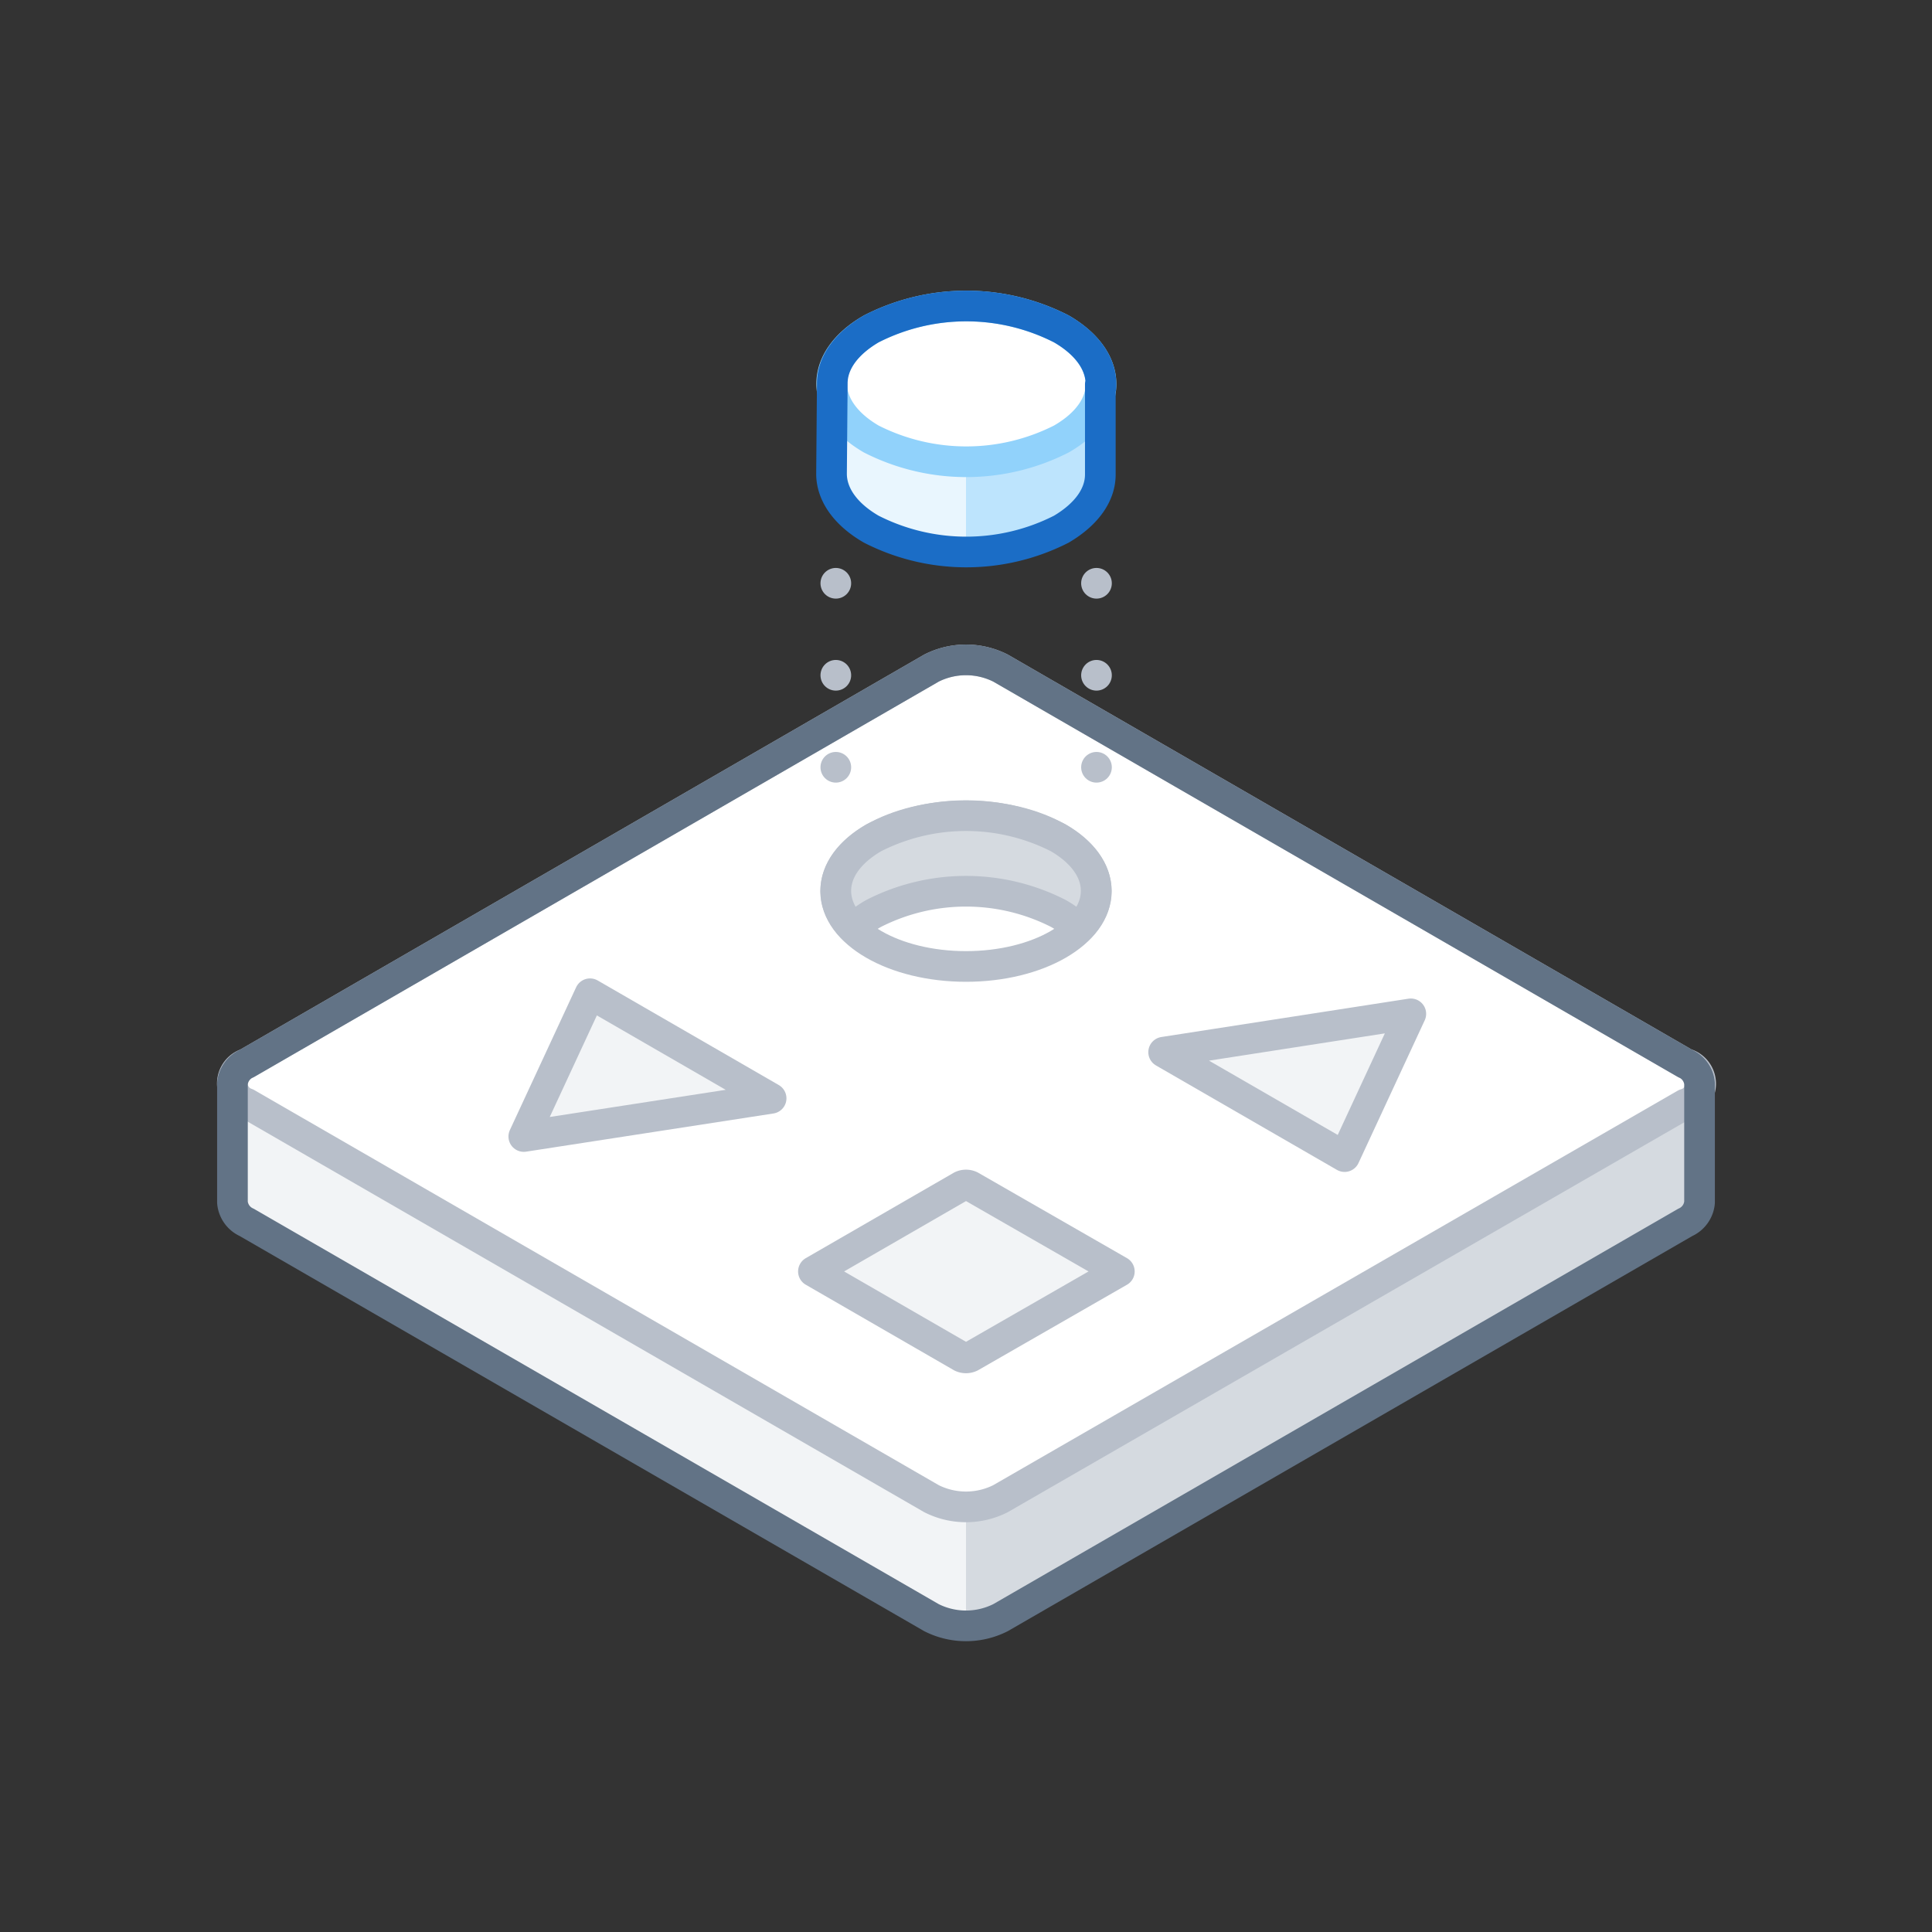 <svg xmlns="http://www.w3.org/2000/svg" viewBox="0 0 126 126"><rect x="0" y="0" width="126" height="126" fill="#333333" stroke="none"/><defs><style>.cls-1,.cls-10,.cls-11,.cls-5,.cls-6,.cls-9{fill:none;}.cls-2{fill:#d5dae0;}.cls-3{fill:#f2f4f6;}.cls-4{fill:#fff;}.cls-11,.cls-5{stroke:#b8bfca;}.cls-10,.cls-11,.cls-5,.cls-6,.cls-9{stroke-linecap:round;stroke-linejoin:round;stroke-width:2px;}.cls-6{stroke:#627386;}.cls-7{fill:#e9f6fe;}.cls-8{fill:#bde4fd;}.cls-9{stroke:#91d2fb;}.cls-10{stroke:#1b6dc6;}.cls-11{stroke-dasharray:0 6;}</style></defs><title>xplay_step1(1x1)</title><g id="Layer_2" data-name="Layer 2"><g id="Illustrations"><rect class="cls-1" width="126" height="126"/><path class="cls-2" d="M109.91,69.36,65.25,43.57a5,5,0,0,0-4.5,0L16.09,69.36a1.58,1.58,0,0,0-.93,1.3v7.76a1.58,1.58,0,0,0,.93,1.3L60.75,105.5a5,5,0,0,0,4.5,0l44.66-25.78a1.58,1.58,0,0,0,.93-1.3V70.66A1.57,1.57,0,0,0,109.91,69.36Z"/><path class="cls-3" d="M63,43a4.56,4.56,0,0,0-2.25.53L16.09,69.36a1.58,1.58,0,0,0-.93,1.3v7.76a1.58,1.58,0,0,0,.93,1.3L60.75,105.5A4.57,4.57,0,0,0,63,106Z"/><path class="cls-4" d="M109.91,69.36,65.25,43.57a5,5,0,0,0-4.5,0L16.09,69.36a1.37,1.37,0,0,0,0,2.6L60.75,97.74a5,5,0,0,0,4.5,0L109.91,72A1.37,1.37,0,0,0,109.91,69.36Z"/><path class="cls-4" d="M109.91,69.36,65.25,43.57a5,5,0,0,0-4.5,0L16.09,69.36a1.37,1.37,0,0,0,0,2.6L60.75,97.74a5,5,0,0,0,4.5,0L109.91,72A1.37,1.37,0,0,0,109.91,69.36Z"/><path class="cls-5" d="M109.91,69.36,65.25,43.57a5,5,0,0,0-4.5,0L16.09,69.36a1.37,1.37,0,0,0,0,2.6L60.75,97.74a5,5,0,0,0,4.5,0L109.91,72A1.37,1.37,0,0,0,109.91,69.36Z"/><path class="cls-6" d="M109.91,69.36,65.25,43.57a5,5,0,0,0-4.5,0L16.09,69.36a1.58,1.58,0,0,0-.93,1.3v7.76a1.58,1.58,0,0,0,.93,1.3L60.75,105.5a5,5,0,0,0,4.5,0l44.66-25.78a1.58,1.58,0,0,0,.93-1.3V70.66A1.57,1.57,0,0,0,109.91,69.36Z"/><path class="cls-3" d="M73,82.92,63.3,77.35a.7.7,0,0,0-.6,0l-9.65,5.57,9.65,5.57a.7.7,0,0,0,.6,0Z"/><polygon class="cls-3" points="87.69 75.43 92.01 66.12 75.89 68.62 87.69 75.43"/><polygon class="cls-3" points="38.48 64.81 34.16 74.12 50.29 71.63 38.48 64.81"/><path class="cls-5" d="M73,82.92,63.3,77.35a.7.7,0,0,0-.6,0l-9.65,5.57,9.65,5.57a.7.7,0,0,0,.6,0Z"/><polygon class="cls-5" points="87.69 75.43 92.01 66.12 75.89 68.62 87.69 75.43"/><polygon class="cls-5" points="38.48 64.81 34.16 74.12 50.29 71.63 38.48 64.81"/><ellipse class="cls-5" cx="63" cy="58.12" rx="8.5" ry="4.91"/><path class="cls-2" d="M69,59.56a6.36,6.36,0,0,1,1.35,1c1.88-1.88,1.44-4.32-1.35-5.93a13.26,13.26,0,0,0-12,0c-2.79,1.61-3.23,4.05-1.35,5.93a6.36,6.36,0,0,1,1.35-1A13.26,13.26,0,0,1,69,59.56Z"/><path class="cls-5" d="M69,59.56a6.36,6.36,0,0,1,1.35,1c1.88-1.88,1.44-4.32-1.35-5.93a13.26,13.26,0,0,0-12,0c-2.79,1.61-3.23,4.05-1.35,5.93a6.36,6.36,0,0,1,1.35-1A13.26,13.26,0,0,1,69,59.56Z"/><path class="cls-7" d="M71.81,25.06l0,5.88c0,1.29-.85,2.58-2.54,3.56a13.65,13.65,0,0,1-12.4,0c-1.73-1-2.6-2.31-2.59-3.61L54.28,25c0,1.31.86,2.62,2.58,3.62a13.69,13.69,0,0,0,12.4,0C71,27.64,71.81,26.35,71.81,25.06Z"/><path class="cls-4" d="M69.22,21.45c3.44,2,3.46,5.19,0,7.18a13.69,13.69,0,0,1-12.4,0c-3.43-2-3.45-5.2,0-7.18A13.62,13.62,0,0,1,69.22,21.45Z"/><path class="cls-8" d="M69.26,28.63A12.57,12.57,0,0,1,63,30.11V36a12.67,12.67,0,0,0,6.2-1.49c1.69-1,2.54-2.27,2.54-3.56l0-5.88C71.81,26.35,71,27.64,69.26,28.63Z"/><path class="cls-9" d="M69.22,21.45c3.44,2,3.46,5.19,0,7.18a13.69,13.69,0,0,1-12.4,0c-3.43-2-3.45-5.2,0-7.18A13.62,13.62,0,0,1,69.22,21.45Z"/><path class="cls-10" d="M71.79,25.31c.12-1.39-.73-2.8-2.57-3.86a13.62,13.62,0,0,0-12.4,0c-1.7,1-2.55,2.28-2.54,3.57h0l-.05,5.88c0,1.3.86,2.61,2.59,3.61a13.65,13.65,0,0,0,12.4,0c1.69-1,2.54-2.27,2.54-3.56l0-5.88A2,2,0,0,1,71.79,25.31Z"/><line class="cls-11" x1="54.51" y1="38.04" x2="54.51" y2="54.66"/><line class="cls-11" x1="71.51" y1="38.04" x2="71.51" y2="54.66"/></g></g></svg>